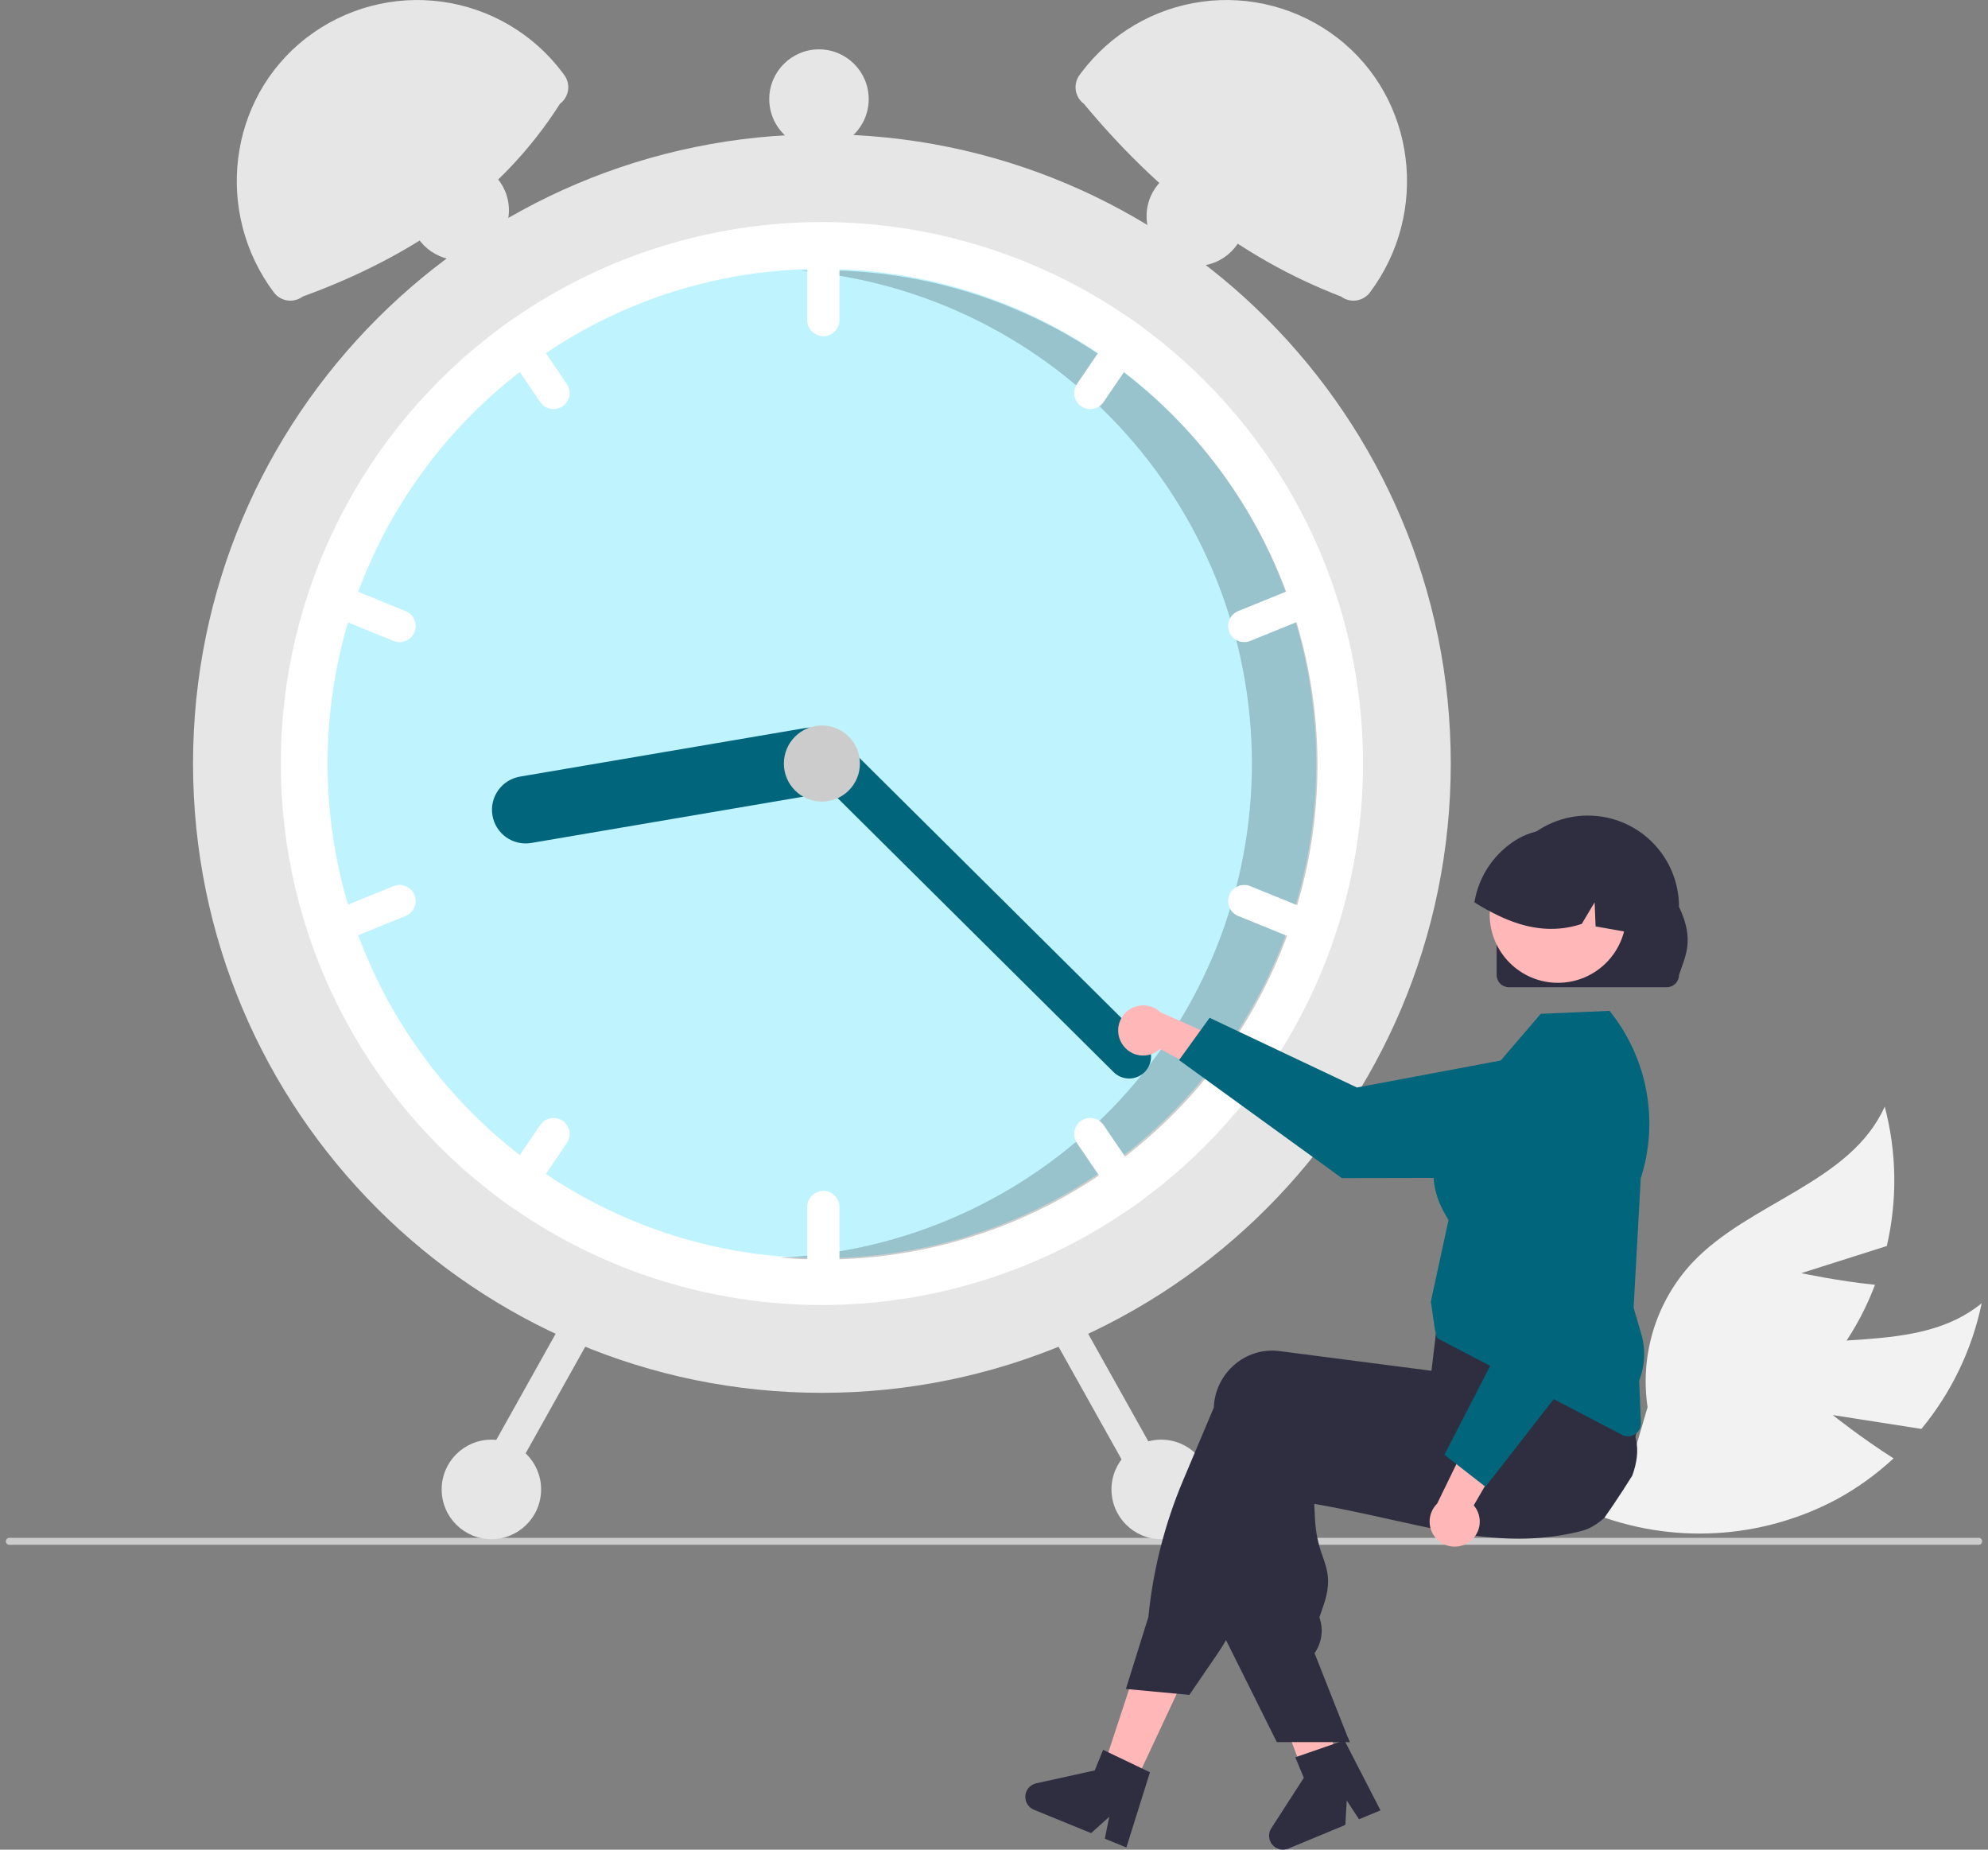 <svg width="258" height="240" viewBox="0 0 258 240" fill="none" xmlns="http://www.w3.org/2000/svg">
<rect x="0" y="0" width="258" height="240" fill="#808080" stroke="none"/>
<g clip-path="url(#clip0_77_5671)">
<path d="M237.853 183.607L249.359 185.406C253.253 180.688 255.938 175.09 257.18 169.099C248.767 175.989 235.972 172.328 225.77 176.089C222.597 177.287 219.734 179.184 217.394 181.639C215.053 184.094 213.295 187.044 212.249 190.272L206.626 196.324C211.716 198.34 217.182 199.228 222.648 198.927C228.115 198.626 233.45 197.143 238.289 194.58C240.988 193.116 243.493 191.317 245.744 189.226C241.718 186.689 237.853 183.607 237.853 183.607Z" fill="#F2F2F2"/>
<path d="M233.768 165.196L244.868 161.673C246.251 155.712 246.159 149.504 244.599 143.587C240.141 153.508 227.057 155.94 219.603 163.859C217.297 166.346 215.58 169.321 214.579 172.563C213.578 175.805 213.32 179.23 213.822 182.586L211.488 190.512C216.942 190.045 222.231 188.401 226.989 185.693C231.747 182.984 235.862 179.276 239.05 174.823C240.813 172.308 242.253 169.58 243.336 166.704C238.602 166.23 233.768 165.196 233.768 165.196Z" fill="#F2F2F2"/>
<path d="M257.242 199.991C257.242 200.05 257.23 200.109 257.208 200.164C257.185 200.219 257.152 200.269 257.11 200.311C257.068 200.353 257.018 200.386 256.963 200.409C256.908 200.431 256.849 200.443 256.79 200.443H1.21C1.09 200.443 0.975 200.395 0.891 200.31C0.806 200.226 0.758 200.111 0.758 199.991C0.758 199.871 0.806 199.756 0.891 199.671C0.975 199.586 1.09 199.539 1.21 199.539H256.79C256.849 199.539 256.908 199.55 256.963 199.573C257.018 199.596 257.068 199.629 257.11 199.671C257.152 199.713 257.185 199.763 257.208 199.818C257.23 199.873 257.242 199.931 257.242 199.991Z" fill="#CCCCCC"/>
<path d="M106.666 180.724C151.74 180.724 188.279 144.167 188.279 99.071C188.279 53.976 151.74 17.419 106.666 17.419C61.592 17.419 25.052 53.976 25.052 99.071C25.052 144.167 61.592 180.724 106.666 180.724Z" fill="#E6E6E6"/>
<path d="M176.891 99.071C176.899 110.034 174.34 120.847 169.417 130.641C164.495 140.436 157.347 148.94 148.547 155.472C147.958 155.913 147.358 156.342 146.755 156.76C134.987 164.944 120.998 169.33 106.665 169.33C92.333 169.33 78.344 164.944 66.576 156.76C65.972 156.342 65.373 155.913 64.784 155.472C55.99 148.935 48.846 140.429 43.925 130.636C39.003 120.842 36.44 110.033 36.44 99.071C36.44 88.11 39.003 77.3 43.925 67.507C48.846 57.714 55.99 49.208 64.784 42.67C65.373 42.23 65.972 41.801 66.576 41.383C78.344 33.199 92.333 28.812 106.665 28.812C120.998 28.812 134.987 33.199 146.755 41.383C147.358 41.801 147.958 42.23 148.547 42.67C157.347 49.202 164.495 57.707 169.417 67.501C174.34 77.296 176.899 88.108 176.891 99.071Z" fill="white"/>
<path d="M106.665 163.254C142.096 163.254 170.818 134.518 170.818 99.071C170.818 63.624 142.096 34.889 106.665 34.889C71.235 34.889 42.513 63.624 42.513 99.071C42.513 134.518 71.235 163.254 106.665 163.254Z" fill="#BFF4FF"/>
<path opacity="0.2" d="M106.833 35.068C105.86 35.068 104.894 35.094 103.932 35.136C120.146 36.562 135.212 44.1 146.078 56.224C156.944 68.349 162.798 84.152 162.452 100.433C162.107 116.713 155.589 132.254 144.218 143.906C132.848 155.558 117.475 162.45 101.215 163.186C103.067 163.346 104.94 163.433 106.833 163.433C123.847 163.433 140.164 156.671 152.195 144.635C164.226 132.598 170.985 116.273 170.985 99.251C170.985 82.228 164.226 65.903 152.195 53.867C140.164 41.83 123.847 35.068 106.833 35.068Z" fill="black"/>
<path d="M106.855 30.331C106.302 30.332 105.771 30.553 105.38 30.944C104.989 31.336 104.769 31.866 104.768 32.42V41.535C104.768 42.089 104.988 42.62 105.379 43.012C105.771 43.404 106.302 43.624 106.855 43.624C107.409 43.624 107.94 43.404 108.332 43.012C108.723 42.62 108.943 42.089 108.943 41.535V32.42C108.942 31.866 108.722 31.336 108.331 30.944C107.939 30.553 107.409 30.332 106.855 30.331Z" fill="white"/>
<path d="M148.547 42.67C147.958 42.23 147.359 41.801 146.755 41.383C146.393 41.359 146.031 41.431 145.705 41.59C145.378 41.749 145.099 41.99 144.895 42.291L139.767 49.822C139.455 50.279 139.338 50.842 139.441 51.386C139.544 51.931 139.859 52.411 140.317 52.723C140.775 53.035 141.337 53.152 141.881 53.049C142.425 52.945 142.906 52.63 143.217 52.172L148.346 44.641C148.541 44.356 148.661 44.026 148.696 43.681C148.732 43.337 148.68 42.99 148.547 42.67Z" fill="white"/>
<path d="M171.846 77.01C171.743 76.756 171.591 76.525 171.399 76.33C171.206 76.135 170.977 75.98 170.725 75.873C170.473 75.766 170.202 75.711 169.928 75.709C169.654 75.707 169.382 75.76 169.129 75.863L160.686 79.292C160.174 79.501 159.765 79.905 159.55 80.415C159.335 80.925 159.331 81.5 159.54 82.013C159.748 82.526 160.151 82.935 160.661 83.15C161.171 83.366 161.745 83.37 162.258 83.162L170.7 79.733C171.212 79.523 171.621 79.119 171.835 78.608C172.05 78.098 172.054 77.523 171.846 77.01Z" fill="white"/>
<path d="M73.565 49.822L68.436 42.291C68.232 41.99 67.953 41.749 67.627 41.59C67.3 41.431 66.938 41.359 66.576 41.383C65.973 41.801 65.373 42.23 64.784 42.67C64.651 42.99 64.6 43.337 64.635 43.681C64.67 44.026 64.79 44.356 64.986 44.641L70.114 52.172C70.426 52.63 70.906 52.945 71.45 53.049C71.994 53.152 72.557 53.035 73.014 52.723C73.472 52.411 73.787 51.931 73.89 51.386C73.993 50.842 73.876 50.279 73.565 49.822Z" fill="white"/>
<path d="M52.645 79.292L44.203 75.863C43.69 75.655 43.115 75.659 42.605 75.874C42.095 76.09 41.691 76.499 41.483 77.012C41.275 77.525 41.279 78.1 41.494 78.61C41.709 79.121 42.118 79.524 42.631 79.733L51.073 83.162C51.586 83.37 52.16 83.366 52.67 83.15C53.18 82.935 53.583 82.526 53.791 82.013C54 81.5 53.996 80.925 53.781 80.415C53.566 79.905 53.157 79.501 52.645 79.292Z" fill="white"/>
<path d="M106.855 154.519C106.302 154.52 105.771 154.74 105.38 155.132C104.989 155.523 104.769 156.054 104.768 156.608V165.723C104.768 166.276 104.988 166.808 105.379 167.2C105.771 167.591 106.302 167.811 106.855 167.811C107.409 167.811 107.94 167.591 108.332 167.2C108.723 166.808 108.943 166.276 108.943 165.723V156.608C108.942 156.054 108.722 155.523 108.331 155.132C107.939 154.74 107.409 154.52 106.855 154.519Z" fill="white"/>
<path d="M148.346 153.501L143.217 145.97C143.063 145.744 142.865 145.55 142.636 145.399C142.407 145.249 142.15 145.145 141.881 145.094C141.612 145.043 141.335 145.045 141.067 145.101C140.798 145.157 140.544 145.265 140.317 145.42C140.09 145.574 139.896 145.771 139.746 146.001C139.596 146.23 139.492 146.487 139.441 146.756C139.39 147.026 139.392 147.303 139.448 147.571C139.504 147.84 139.612 148.094 139.767 148.321L144.895 155.852C145.099 156.152 145.378 156.394 145.705 156.553C146.031 156.712 146.393 156.783 146.755 156.76C147.359 156.342 147.958 155.913 148.547 155.472C148.68 155.153 148.732 154.805 148.696 154.461C148.661 154.117 148.541 153.787 148.346 153.501Z" fill="white"/>
<path d="M170.7 118.41L162.258 114.98C161.745 114.772 161.17 114.776 160.66 114.991C160.15 115.207 159.747 115.616 159.538 116.129C159.33 116.642 159.334 117.217 159.549 117.728C159.764 118.238 160.173 118.642 160.686 118.85L169.128 122.28C169.641 122.488 170.216 122.483 170.725 122.268C171.235 122.052 171.638 121.643 171.847 121.13C172.055 120.617 172.051 120.043 171.836 119.533C171.621 119.022 171.212 118.619 170.7 118.41Z" fill="white"/>
<path d="M73.014 145.419C72.556 145.108 71.994 144.991 71.45 145.094C70.906 145.197 70.426 145.512 70.114 145.97L64.986 153.501C64.79 153.787 64.67 154.117 64.635 154.461C64.6 154.805 64.651 155.153 64.784 155.472C65.373 155.913 65.973 156.342 66.576 156.76C66.938 156.783 67.3 156.712 67.627 156.553C67.953 156.394 68.232 156.152 68.436 155.852L73.565 148.321C73.719 148.094 73.827 147.839 73.883 147.571C73.939 147.302 73.941 147.026 73.89 146.756C73.839 146.487 73.735 146.23 73.585 146.001C73.435 145.771 73.241 145.574 73.014 145.419Z" fill="white"/>
<path d="M53.791 116.127C53.688 115.873 53.536 115.642 53.344 115.447C53.151 115.252 52.922 115.097 52.67 114.99C52.417 114.884 52.147 114.828 51.873 114.826C51.599 114.824 51.327 114.877 51.073 114.98L42.631 118.41C42.119 118.618 41.71 119.022 41.495 119.532C41.28 120.042 41.276 120.617 41.485 121.13C41.693 121.643 42.096 122.052 42.606 122.268C43.115 122.483 43.69 122.487 44.203 122.279L52.645 118.85C53.157 118.64 53.565 118.236 53.78 117.725C53.995 117.215 53.999 116.64 53.791 116.127Z" fill="white"/>
<path d="M109.564 98.035C109.757 99.177 109.489 100.348 108.82 101.293C108.15 102.237 107.133 102.877 105.993 103.073L68.945 109.378C68.379 109.474 67.801 109.458 67.242 109.33C66.683 109.203 66.155 108.966 65.687 108.635C65.219 108.303 64.822 107.882 64.517 107.396C64.212 106.911 64.005 106.37 63.909 105.805C63.813 105.239 63.829 104.66 63.956 104.101C64.084 103.542 64.32 103.013 64.652 102.546C64.984 102.078 65.404 101.68 65.889 101.375C66.375 101.069 66.915 100.863 67.481 100.767L104.529 94.462C105.67 94.269 106.841 94.537 107.785 95.207C108.729 95.876 109.369 96.894 109.564 98.035Z" fill="#01657B"/>
<path d="M148.556 139.101C148.024 139.636 147.301 139.939 146.546 139.942C145.792 139.945 145.067 139.648 144.53 139.117L104.648 99.529C104.113 98.997 103.811 98.274 103.808 97.519C103.806 96.764 104.103 96.039 104.634 95.503C105.166 94.967 105.888 94.664 106.643 94.66C107.397 94.657 108.122 94.954 108.659 95.485L148.54 135.073C149.076 135.605 149.378 136.328 149.381 137.083C149.384 137.839 149.087 138.564 148.556 139.101Z" fill="#01657B"/>
<path d="M106.665 104.009C109.391 104.009 111.6 101.798 111.6 99.071C111.6 96.345 109.391 94.134 106.665 94.134C103.94 94.134 101.731 96.345 101.731 99.071C101.731 101.798 103.94 104.009 106.665 104.009Z" fill="#CCCCCC"/>
<path d="M72.675 13.461C65.1 25.376 53.542 33.283 39.289 38.477C39.008 38.688 38.687 38.842 38.346 38.929C38.005 39.016 37.651 39.035 37.302 38.985C36.954 38.935 36.619 38.817 36.316 38.638C36.014 38.458 35.749 38.221 35.538 37.939C27.796 27.596 29.544 12.815 39.762 4.913C42.233 3.005 45.057 1.608 48.072 0.802C51.086 -0.005 54.231 -0.204 57.323 0.216C60.415 0.635 63.393 1.665 66.084 3.246C68.775 4.826 71.126 6.926 72.999 9.422L73.213 9.708C73.424 9.99 73.578 10.311 73.665 10.652C73.752 10.993 73.771 11.348 73.721 11.696C73.671 12.045 73.553 12.38 73.373 12.683C73.194 12.986 72.957 13.25 72.675 13.461Z" fill="#E6E6E6"/>
<path d="M140.332 9.422C142.205 6.925 144.556 4.826 147.247 3.245C149.938 1.665 152.916 0.635 156.008 0.216C159.1 -0.204 162.245 -0.005 165.259 0.801C168.274 1.608 171.098 3.005 173.569 4.912C183.787 12.815 185.535 27.596 177.793 37.938C177.582 38.22 177.318 38.458 177.015 38.637C176.712 38.817 176.377 38.935 176.029 38.985C175.681 39.035 175.326 39.016 174.985 38.929C174.644 38.842 174.324 38.688 174.042 38.477C160.81 33.409 149.959 24.638 140.656 13.461C140.087 13.035 139.711 12.4 139.61 11.696C139.509 10.992 139.692 10.277 140.118 9.708L140.332 9.422Z" fill="#E6E6E6"/>
<path d="M137.012 169.812C136.529 170.083 136.174 170.535 136.024 171.068C135.873 171.6 135.94 172.171 136.209 172.655L148.259 194.197C148.529 194.68 148.98 195.036 149.513 195.187C150.046 195.337 150.617 195.27 151.1 194.999C151.583 194.729 151.939 194.277 152.089 193.744C152.24 193.211 152.173 192.64 151.902 192.157L139.853 170.615C139.582 170.132 139.131 169.777 138.598 169.626C138.066 169.476 137.495 169.543 137.012 169.812Z" fill="#E6E6E6"/>
<path d="M73.478 170.615L61.428 192.157C61.158 192.64 61.091 193.211 61.242 193.744C61.392 194.277 61.748 194.729 62.231 194.999C62.714 195.27 63.285 195.337 63.818 195.187C64.351 195.036 64.802 194.68 65.072 194.197L77.121 172.655C77.255 172.416 77.341 172.152 77.373 171.88C77.405 171.607 77.384 171.331 77.309 171.067C77.235 170.803 77.109 170.556 76.939 170.341C76.769 170.125 76.559 169.946 76.319 169.812C76.08 169.678 75.817 169.592 75.544 169.56C75.272 169.528 74.996 169.55 74.732 169.624C74.468 169.699 74.222 169.825 74.007 169.995C73.791 170.165 73.612 170.375 73.478 170.615Z" fill="#E6E6E6"/>
<path d="M150.699 199.713C154.263 199.713 157.152 196.822 157.152 193.257C157.152 189.691 154.263 186.8 150.699 186.8C147.135 186.8 144.246 189.691 144.246 193.257C144.246 196.822 147.135 199.713 150.699 199.713Z" fill="#E6E6E6"/>
<path d="M155.254 34.509C158.818 34.509 161.707 31.618 161.707 28.053C161.707 24.487 158.818 21.596 155.254 21.596C151.69 21.596 148.801 24.487 148.801 28.053C148.801 31.618 151.69 34.509 155.254 34.509Z" fill="#E6E6E6"/>
<path d="M106.286 19.318C109.85 19.318 112.739 16.427 112.739 12.861C112.739 9.296 109.85 6.405 106.286 6.405C102.722 6.405 99.833 9.296 99.833 12.861C99.833 16.427 102.722 19.318 106.286 19.318Z" fill="#E6E6E6"/>
<path d="M59.595 33.749C63.159 33.749 66.048 30.859 66.048 27.293C66.048 23.727 63.159 20.837 59.595 20.837C56.031 20.837 53.142 23.727 53.142 27.293C53.142 30.859 56.031 33.749 59.595 33.749Z" fill="#E6E6E6"/>
<path d="M63.771 199.713C67.335 199.713 70.224 196.822 70.224 193.257C70.224 189.691 67.335 186.8 63.771 186.8C60.207 186.8 57.318 189.691 57.318 193.257C57.318 196.822 60.207 199.713 63.771 199.713Z" fill="#E6E6E6"/>
<path d="M145.637 135.47C145.891 135.868 146.23 136.206 146.629 136.459C147.028 136.713 147.478 136.876 147.946 136.936C148.415 136.997 148.891 136.954 149.342 136.811C149.792 136.667 150.206 136.427 150.553 136.107L160.679 141.535L160.136 135.587L150.603 131.344C150.027 130.796 149.269 130.478 148.473 130.452C147.678 130.425 146.901 130.691 146.289 131.2C145.677 131.709 145.272 132.424 145.152 133.211C145.032 133.998 145.204 134.802 145.637 135.47Z" fill="#FFB7B7"/>
<path d="M153.015 137.546L156.983 132.065L176.1 141.107L199.888 136.641C201.064 136.42 202.274 136.461 203.432 136.761C204.59 137.061 205.669 137.612 206.59 138.376C207.511 139.139 208.253 140.096 208.763 141.179C209.274 142.262 209.539 143.443 209.541 144.64C209.543 146.802 208.687 148.876 207.162 150.408C205.637 151.939 203.567 152.803 201.406 152.809L174.145 152.86L153.015 137.546Z" fill="#01657B"/>
<path d="M146.903 232.196L142.888 230.275L148.404 213.486L154.329 216.322L146.903 232.196Z" fill="#FFB7B7"/>
<path d="M173.819 229.49C173.527 229.673 173.235 229.853 172.941 230.033C172.354 230.392 171.761 230.747 171.168 231.095C170.87 231.269 170.569 231.443 170.272 231.614V231.623L170.254 231.626L170.248 231.629L169.794 231.741L169.142 230.018L168.841 229.224L168.417 228.1L167.638 226.044L163.539 215.216L169.912 213.643L170.151 214.62H170.154L170.272 215.104L172.498 224.138L172.952 225.985L172.967 226.041L173.241 227.144L173.477 228.1L173.74 229.168L173.819 229.49Z" fill="#FFB7B7"/>
<path d="M211.835 191.464C211.431 192.113 211.019 192.76 210.603 193.4C209.83 194.592 209.037 195.766 208.223 196.923C208.223 196.926 208.22 196.925 208.217 196.928C207.742 197.369 207.218 197.752 206.654 198.07C206.63 198.088 206.604 198.1 206.58 198.115C206.165 198.344 205.723 198.521 205.265 198.643C205.1 198.684 204.932 198.725 204.767 198.767C204.171 198.908 203.581 199.029 202.994 199.135C201.95 199.321 200.918 199.454 199.892 199.537C199.809 199.545 199.727 199.551 199.644 199.557C195.424 199.867 191.316 199.368 187.028 198.551C184.911 198.15 182.749 197.669 180.511 197.17C179.78 197.005 179.045 196.843 178.302 196.681C178.246 196.669 178.187 196.654 178.128 196.642C177.067 196.409 175.987 196.179 174.881 195.952C173.49 195.666 172.053 195.388 170.561 195.126L170.667 197.229C170.756 198.848 171.092 200.443 171.664 201.959C172.301 203.824 172.805 205.299 171.741 208.37L171.228 209.857C171.494 210.596 171.585 211.386 171.494 212.165C171.404 212.945 171.134 213.693 170.706 214.351L170.602 214.507L174.881 225.338L175.159 226.04H172.968L170.272 226.043H165.704L159.113 212.813L158.798 212.182V212.15L159.479 186.726C159.488 186.502 159.505 186.275 159.535 186.05C159.655 185.031 159.977 184.046 160.482 183.152C160.986 182.259 161.664 181.475 162.475 180.846C163.252 180.238 164.142 179.791 165.093 179.531C166.045 179.271 167.038 179.202 168.016 179.329L170.272 179.621L174.881 180.217L178.128 180.639L178.193 180.648L187.769 181.887L188.456 179.084L188.583 179.037L192.614 177.559L206.557 172.446L206.592 172.434L207.509 172.098L207.618 172.275C207.651 172.328 207.683 172.381 207.713 172.434C208.619 174.06 209.357 175.774 209.916 177.55C210.854 180.451 211.627 183.404 212.231 186.393C212.257 186.522 212.281 186.64 212.301 186.747L212.31 186.779C212.319 186.829 212.325 186.862 212.328 186.871C212.649 188.21 212.425 189.845 211.835 191.464Z" fill="#2F2E41"/>
<path d="M212.424 182.095C212.38 181.906 212.324 181.714 212.265 181.528C211.797 180.121 211.251 178.74 210.631 177.392C209.935 175.858 209.1 174.214 208.107 172.435C207.626 171.574 207.109 170.678 206.556 169.748C206.278 169.281 205.99 168.806 205.691 168.322C205.68 168.3 205.667 168.279 205.653 168.258L205.568 168.116L191.772 169.963L186.635 170.65L186.328 173.211L186.255 173.846C186.252 173.846 186.252 173.846 186.255 173.849L186.048 175.578V175.58L185.774 177.864L185.75 177.861L178.127 176.873L170.271 175.855L166.051 175.309C165.073 175.182 164.079 175.25 163.128 175.51C162.177 175.771 161.287 176.218 160.51 176.826C159.699 177.454 159.022 178.239 158.517 179.132C158.012 180.026 157.69 181.011 157.57 182.03C157.543 182.237 157.525 182.449 157.517 182.658L153.535 192.097C151.153 197.741 149.636 203.713 149.035 209.811L146.116 219.149L146.532 219.187L152.719 219.763L154.352 219.916L157.95 214.662C158.36 214.063 158.749 213.446 159.112 212.815C159.709 211.783 160.24 210.715 160.701 209.616L168.484 191.088C169.086 191.191 169.681 191.289 170.271 191.383C172.999 191.825 175.618 192.186 178.127 192.466C186.287 193.377 193.353 193.448 199.643 192.675C201.409 192.46 203.117 192.176 204.765 191.825C205.37 191.699 205.967 191.562 206.556 191.415C206.694 191.383 206.83 191.35 206.965 191.315C208.184 191.001 209.305 190.385 210.224 189.525C211.144 188.666 211.833 187.589 212.229 186.394C212.702 185.009 212.77 183.517 212.424 182.095Z" fill="#2F2E41"/>
<path d="M148.186 229.455L143.842 227.372L143.161 227.044L142.073 229.718L134.476 231.39C134.1 231.473 133.761 231.673 133.507 231.962C133.253 232.251 133.099 232.614 133.066 232.997C133.033 233.381 133.123 233.765 133.324 234.093C133.525 234.421 133.825 234.676 134.181 234.822L141.604 237.852L143.96 235.73L143.382 238.578L146.177 239.719L149.241 229.962L148.186 229.455Z" fill="#2F2E41"/>
<path d="M174.881 225.338L175.159 226.04H174.881V225.338Z" fill="#2F2E41"/>
<path d="M173.369 226.19L168.817 227.768L168.103 228.015L169.209 230.68L164.988 237.217C164.779 237.54 164.679 237.921 164.702 238.305C164.725 238.689 164.87 239.056 165.116 239.351C165.362 239.647 165.697 239.856 166.07 239.948C166.443 240.04 166.836 240.01 167.192 239.862L174.597 236.79L174.779 233.624L176.371 236.054L179.16 234.898L174.476 225.808L173.369 226.19Z" fill="#2F2E41"/>
<path d="M211.289 186.37C211.019 186.369 210.752 186.303 210.513 186.177L186.494 173.621L186.217 172.484L185.694 168.887L185.701 168.853L187.985 158.317C187.943 158.226 187.856 158.078 187.757 157.91C186.737 156.182 183.634 150.92 189.557 143.676L199.956 131.546L208.882 131.162L208.983 131.29C211.37 134.287 212.979 137.827 213.669 141.597C214.358 145.366 214.106 149.247 212.935 152.895L212.006 169.688L213.002 173.079C213.585 175.072 213.489 177.202 212.728 179.134L212.957 184.626C212.966 184.851 212.929 185.075 212.85 185.286C212.77 185.497 212.649 185.689 212.493 185.852C212.337 186.015 212.15 186.144 211.943 186.233C211.737 186.322 211.514 186.369 211.289 186.37Z" fill="#01657B"/>
<path d="M190.454 200.219C190.861 199.978 191.21 199.651 191.477 199.261C191.744 198.871 191.923 198.427 192 197.961C192.076 197.494 192.05 197.016 191.923 196.561C191.795 196.106 191.569 195.684 191.261 195.326L197.036 185.39L191.076 185.726L186.506 195.109C185.938 195.667 185.594 196.414 185.54 197.208C185.486 198.002 185.725 198.789 186.212 199.419C186.698 200.048 187.399 200.478 188.181 200.625C188.963 200.773 189.772 200.628 190.454 200.219Z" fill="#FFB7B7"/>
<path d="M192.784 192.914L187.448 188.756L197.145 169.956L193.511 146.015C193.332 144.832 193.415 143.624 193.755 142.476C194.094 141.328 194.682 140.27 195.477 139.375C196.272 138.48 197.254 137.771 198.353 137.299C199.452 136.827 200.642 136.602 201.838 136.642C203.997 136.715 206.04 137.643 207.516 139.221C208.993 140.799 209.784 142.899 209.715 145.06L208.817 172.32L192.784 192.914Z" fill="#01657B"/>
<path d="M194.231 126.506V117.67C194.229 114.53 195.474 111.517 197.692 109.295C199.91 107.073 202.92 105.824 206.058 105.822C209.197 105.82 212.208 107.065 214.429 109.284C216.65 111.503 217.899 114.514 217.901 117.655V117.67C219.987 122.018 218.682 124.086 217.901 126.506C217.9 126.927 217.732 127.331 217.435 127.629C217.137 127.927 216.733 128.095 216.312 128.096H195.821C195.4 128.095 194.996 127.928 194.698 127.63C194.4 127.332 194.232 126.928 194.231 126.506Z" fill="#2F2E41"/>
<path d="M202.186 127.522C207.078 127.522 211.044 123.553 211.044 118.659C211.044 113.764 207.078 109.796 202.186 109.796C197.293 109.796 193.327 113.764 193.327 118.659C193.327 123.553 197.293 127.522 202.186 127.522Z" fill="#FFB7B7"/>
<path d="M211.457 120.982C211.376 120.969 211.296 120.953 211.216 120.94C209.834 120.695 208.452 120.454 207.075 120.204L206.948 117.08L205.279 119.879C201.471 121.143 197.909 120.428 194.558 118.851C193.452 118.326 192.38 117.735 191.346 117.08C191.628 115.352 192.292 113.709 193.29 112.271C194.288 110.833 195.595 109.636 197.114 108.768C197.241 108.696 197.364 108.633 197.491 108.569L197.492 108.569L197.493 108.568L197.494 108.567L197.495 108.565C197.71 108.464 197.93 108.366 198.15 108.278C199.87 107.605 201.746 107.435 203.559 107.786C205.372 108.138 207.049 108.998 208.393 110.265C211.097 112.848 212.315 117.114 211.457 120.982Z" fill="#2F2E41"/>
</g>
<defs>
<clipPath id="clip0_77_5671">
<rect width="256.484" height="240" fill="white" transform="translate(0.758)"/>
</clipPath>
</defs>
</svg>
